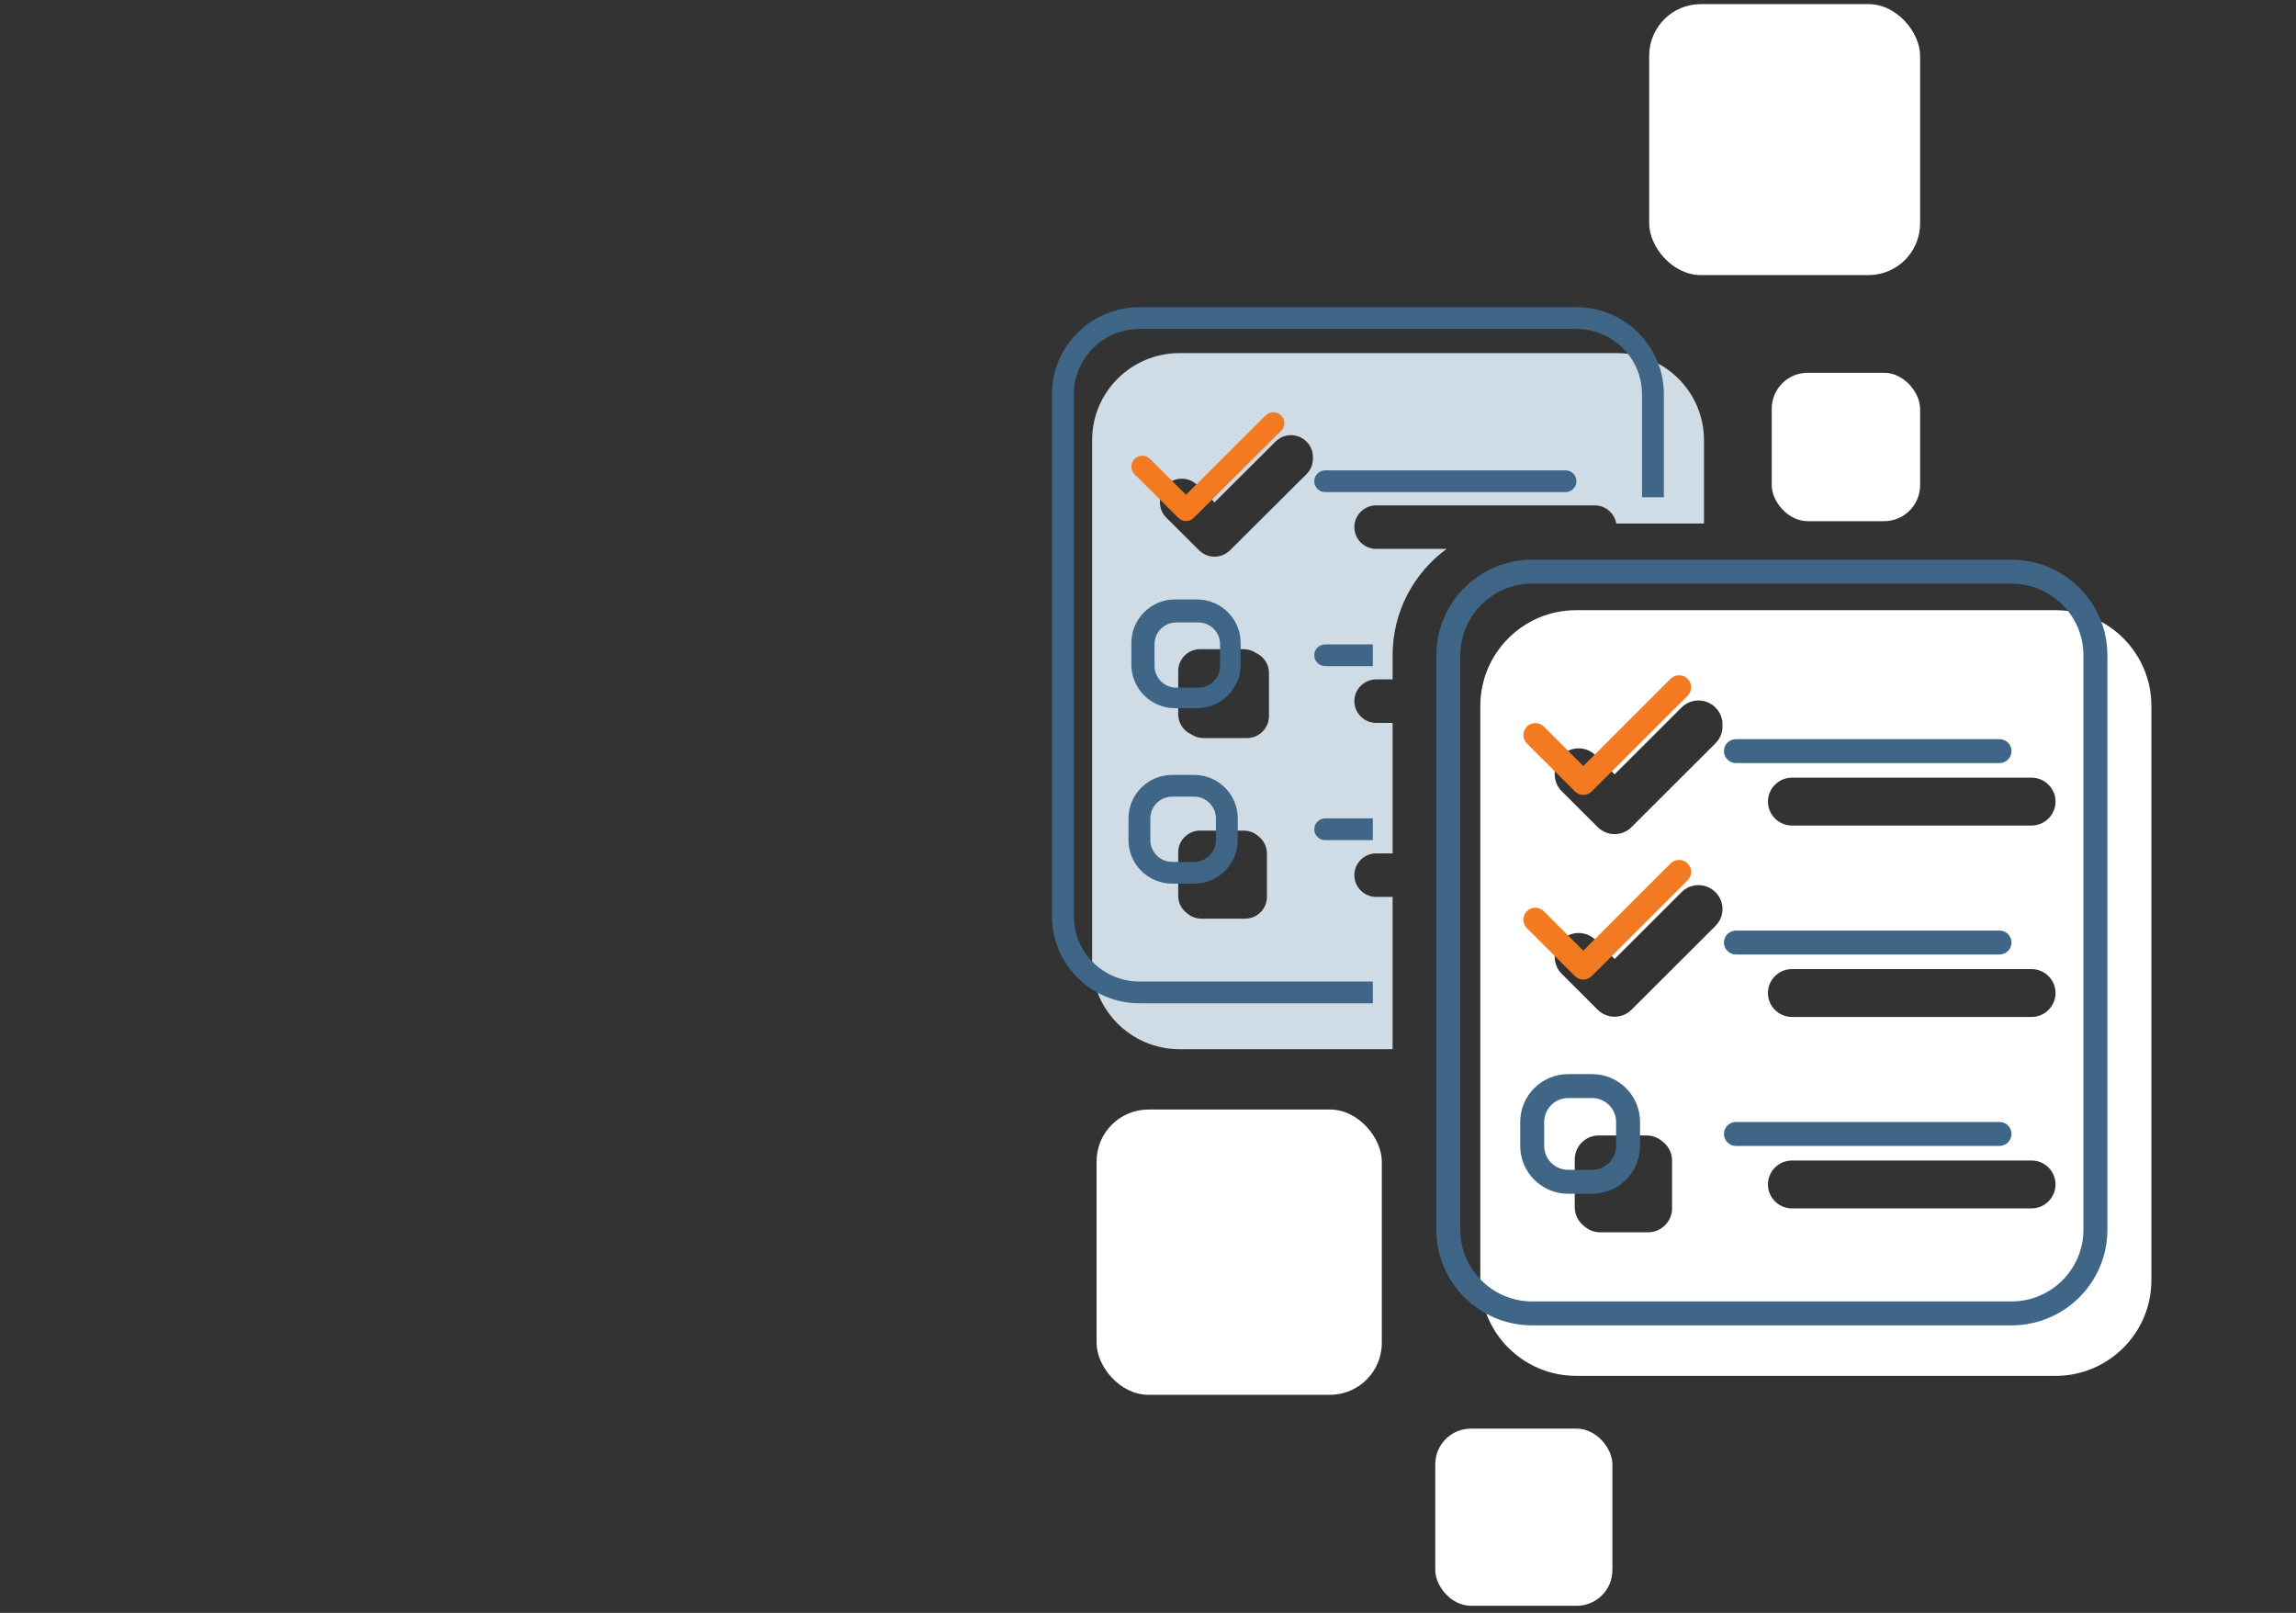 <svg width="299" height="210" viewBox="0 0 299 210" fill="none" xmlns="http://www.w3.org/2000/svg">
<rect x="0" y="0" width="299" height="210" fill="#333333" stroke="none"/>
<rect x="142.804" y="144.464" width="37.143" height="37.143" rx="6.753" fill="white"/>
<rect x="230.728" y="48.538" width="19.32" height="19.32" rx="4.68" fill="white"/>
<rect x="214.768" y="0.536" width="35.28" height="35.28" rx="6.72" fill="white"/>
<rect x="186.911" y="186.012" width="23.066" height="23.066" rx="4.643" fill="white"/>
<path fill-rule="evenodd" clip-rule="evenodd" d="M210.521 45.975H153.607C147.319 45.975 142.224 51.047 142.224 57.304V125.278C142.224 131.535 147.319 136.606 153.607 136.606H181.354V116.781H179.218C177.653 116.781 176.372 115.506 176.372 113.949C176.372 112.391 177.646 111.116 179.218 111.116H181.354V94.123H179.218C177.653 94.123 176.372 92.849 176.372 91.291C176.372 89.733 177.646 88.459 179.218 88.459H181.354V85.321C181.354 79.629 184.126 74.585 188.394 71.465H179.218C177.653 71.465 176.372 70.191 176.372 68.633C176.372 67.075 177.646 65.801 179.218 65.801H207.675C209.081 65.801 210.258 66.829 210.482 68.168H221.904V57.304C221.904 51.047 216.799 45.975 210.521 45.975ZM164.989 116.781C164.989 118.339 163.709 119.613 162.144 119.613H156.452C155.745 119.613 155.092 119.35 154.591 118.916C153.89 118.396 153.434 117.564 153.434 116.645V110.98C153.434 109.423 154.714 108.148 156.279 108.148H161.971C162.678 108.148 163.33 108.411 163.832 108.845C164.533 109.366 164.989 110.197 164.989 111.116V116.781ZM170.975 59.607C171.005 58.843 170.726 58.07 170.136 57.492C169.025 56.386 167.223 56.386 166.113 57.492L158.167 65.405L155.91 63.157C154.798 62.05 152.996 62.05 151.886 63.157C151.298 63.743 151.021 64.522 151.056 65.29C151.026 66.052 151.303 66.823 151.887 67.404L156.156 71.652C156.711 72.197 157.44 72.481 158.167 72.481C158.895 72.481 159.624 72.204 160.179 71.651L170.139 61.738C170.731 61.156 171.01 60.375 170.975 59.607ZM163.572 85.025C163.114 84.712 162.562 84.528 161.971 84.528L156.279 84.528C154.714 84.528 153.434 85.802 153.434 87.36V93.025C153.434 94.157 154.126 95.155 155.114 95.605C155.57 95.916 156.12 96.1 156.711 96.1H162.402C163.959 96.1 165.248 94.808 165.248 93.268V87.604C165.248 86.462 164.555 85.472 163.572 85.025Z" fill="#D0DCE5"/>
<path fill-rule="evenodd" clip-rule="evenodd" d="M153.027 92.209H155.873C159.016 92.209 161.565 89.672 161.565 86.545V83.712C161.565 80.585 159.016 78.048 155.873 78.048H153.027C149.885 78.048 147.336 80.585 147.336 83.712V86.545C147.336 89.678 149.885 92.209 153.027 92.209ZM150.351 83.873C150.351 82.311 151.627 81.04 153.197 81.04H156.043C157.612 81.04 158.888 82.311 158.888 83.873V86.705C158.888 88.266 157.612 89.537 156.043 89.537H153.197C151.627 89.537 150.351 88.266 150.351 86.705V83.873Z" fill="#3F6587"/>
<path d="M154.45 64.426L164.819 54.088C165.388 53.539 166.283 53.544 166.839 54.096C167.395 54.649 167.395 55.545 166.839 56.098L155.456 67.427C155.178 67.704 154.816 67.842 154.45 67.842C154.084 67.842 153.722 67.701 153.445 67.419L147.754 61.755C147.198 61.202 147.198 60.306 147.754 59.753C148.309 59.199 149.209 59.199 149.765 59.753L154.45 64.426Z" fill="#F37A20"/>
<path fill-rule="evenodd" clip-rule="evenodd" d="M148.383 40H205.297C211.576 40 216.68 45.073 216.68 51.329V64.74H213.834V51.329C213.834 46.643 210.005 42.832 205.297 42.832H148.383C143.675 42.832 139.846 46.643 139.846 51.329V119.302C139.846 123.988 143.675 127.799 148.383 127.799H178.779V130.631H148.383C142.097 130.631 137 125.558 137 119.302V51.329C137 45.073 142.097 40 148.383 40ZM178.779 106.557V109.39H172.571C171.788 109.39 171.149 108.752 171.149 107.973C171.149 107.195 171.789 106.557 172.571 106.557H178.779ZM178.779 83.9V86.732H172.571C171.788 86.732 171.149 86.094 171.149 85.316C171.149 84.537 171.789 83.9 172.571 83.9H178.779ZM172.571 61.242H203.874C204.657 61.242 205.297 61.879 205.297 62.658C205.297 63.437 204.657 64.074 203.874 64.074H172.571C171.788 64.074 171.149 63.437 171.149 62.658C171.149 61.879 171.789 61.242 172.571 61.242ZM152.651 100.893H155.497C158.645 100.893 161.189 103.424 161.189 106.557V109.39C161.189 112.517 158.64 115.054 155.497 115.054H152.651C149.509 115.054 146.96 112.517 146.96 109.39V106.557C146.96 103.43 149.509 100.893 152.651 100.893ZM155.497 112.222C157.067 112.222 158.343 110.951 158.343 109.39V106.557C158.343 104.996 157.067 103.725 155.497 103.725H152.651C151.082 103.725 149.806 104.996 149.806 106.557V109.39C149.806 110.951 151.082 112.222 152.651 112.222H155.497Z" fill="#3F6587"/>
<path fill-rule="evenodd" clip-rule="evenodd" d="M267.685 79.448H205.263C198.367 79.448 192.778 85.026 192.778 91.909V166.68C192.778 173.563 198.367 179.142 205.263 179.142H267.685C274.581 179.142 280.169 173.563 280.169 166.68V91.909C280.169 85.026 274.571 79.448 267.685 79.448ZM217.747 157.334C217.747 159.047 216.343 160.449 214.626 160.449H208.384C207.609 160.449 206.895 160.16 206.345 159.685C205.575 159.112 205.074 158.197 205.074 157.185L205.074 150.954C205.074 149.24 206.478 147.838 208.195 147.838H214.437C215.212 147.838 215.926 148.127 216.475 148.603C217.245 149.175 217.747 150.09 217.747 151.103V157.334ZM264.564 157.334H233.353C231.636 157.334 230.232 155.932 230.232 154.218C230.232 152.505 231.629 151.103 233.353 151.103H264.564C266.287 151.103 267.685 152.498 267.685 154.218C267.685 155.939 266.28 157.334 264.564 157.334ZM264.564 132.41H233.353C231.636 132.41 230.232 131.008 230.232 129.295C230.232 127.581 231.629 126.179 233.353 126.179H264.564C266.28 126.179 267.685 127.581 267.685 129.295C267.685 131.008 266.28 132.41 264.564 132.41ZM264.564 107.487H233.353C231.636 107.487 230.232 106.085 230.232 104.371C230.232 102.658 231.629 101.256 233.353 101.256H264.564C266.28 101.256 267.685 102.658 267.685 104.371C267.685 106.085 266.28 107.487 264.564 107.487ZM224.312 94.448C224.347 93.607 224.041 92.754 223.393 92.117C222.174 90.9 220.198 90.9 218.98 92.117L210.265 100.821L207.789 98.348C206.57 97.131 204.594 97.131 203.377 98.348C202.733 98.991 202.429 99.846 202.466 100.689C202.431 101.528 202.735 102.379 203.377 103.019L208.059 107.692C208.667 108.292 209.467 108.603 210.265 108.603C211.063 108.603 211.862 108.299 212.471 107.691L223.395 96.787C224.043 96.147 224.349 95.292 224.312 94.448ZM223.393 116.16C222.174 114.943 220.198 114.943 218.98 116.16L210.265 124.864L207.789 122.391C206.57 121.174 204.594 121.174 203.377 122.391C202.159 123.608 202.158 125.58 203.377 126.796L208.058 131.469C208.667 132.068 209.467 132.38 210.265 132.38C211.062 132.38 211.862 132.076 212.471 131.467L223.395 120.563C224.622 119.353 224.622 117.367 223.393 116.16Z" fill="white"/>
<path d="M261.955 72.873H199.533C192.64 72.873 187.049 78.454 187.049 85.335V160.106C187.049 166.987 192.64 172.567 199.533 172.567H261.955C268.849 172.567 274.44 166.987 274.44 160.106V85.335C274.44 78.454 268.841 72.873 261.955 72.873ZM271.319 160.106C271.319 165.26 267.119 169.452 261.955 169.452H199.533C194.37 169.452 190.17 165.26 190.17 160.106V85.335C190.17 80.181 194.37 75.989 199.533 75.989H261.955C267.119 75.989 271.319 80.181 271.319 85.335V160.106ZM260.395 96.239H226.063C225.204 96.239 224.502 96.94 224.502 97.797C224.502 98.653 225.203 99.354 226.063 99.354H260.395C261.253 99.354 261.955 98.653 261.955 97.797C261.955 96.94 261.253 96.239 260.395 96.239ZM260.395 121.163H226.063C225.204 121.163 224.502 121.863 224.502 122.72C224.502 123.577 225.203 124.278 226.063 124.278H260.395C261.253 124.278 261.955 123.577 261.955 122.72C261.955 121.863 261.253 121.163 260.395 121.163ZM260.395 146.086H226.063C225.204 146.086 224.502 146.787 224.502 147.644C224.502 148.501 225.203 149.202 226.063 149.202H260.395C261.254 149.202 261.955 148.505 261.955 147.644C261.955 146.783 261.253 146.086 260.395 146.086ZM207.336 139.855H204.215C200.768 139.855 197.973 142.645 197.973 146.086V149.202C197.973 152.642 200.768 155.432 204.215 155.432H207.336C210.783 155.432 213.578 152.642 213.578 149.202V146.086C213.578 142.64 210.789 139.855 207.336 139.855ZM210.457 149.202C210.457 150.919 209.057 152.317 207.336 152.317H204.215C202.494 152.317 201.094 150.919 201.094 149.202V146.086C201.094 144.368 202.494 142.971 204.215 142.971H207.336C209.057 142.971 210.457 144.368 210.457 146.086V149.202Z" fill="#3F6587"/>
<path d="M206.187 99.743L217.56 88.371C218.184 87.768 219.165 87.772 219.775 88.38C220.384 88.988 220.384 89.974 219.775 90.583L207.29 103.044C206.986 103.349 206.589 103.501 206.187 103.501C205.785 103.501 205.389 103.345 205.085 103.035L198.843 96.805C198.233 96.197 198.234 95.211 198.843 94.602C199.452 93.994 200.439 93.994 201.049 94.602L206.187 99.743Z" fill="#F37A20"/>
<path d="M206.187 123.785L217.56 112.413C218.184 111.809 219.165 111.814 219.775 112.422C220.384 113.03 220.384 114.016 219.775 114.624L207.29 127.086C206.986 127.39 206.589 127.543 206.187 127.543C205.785 127.543 205.389 127.387 205.085 127.077L198.843 120.846C198.233 120.238 198.234 119.252 198.843 118.644C199.452 118.036 200.439 118.036 201.049 118.644L206.187 123.785Z" fill="#F37A20"/>
</svg>
